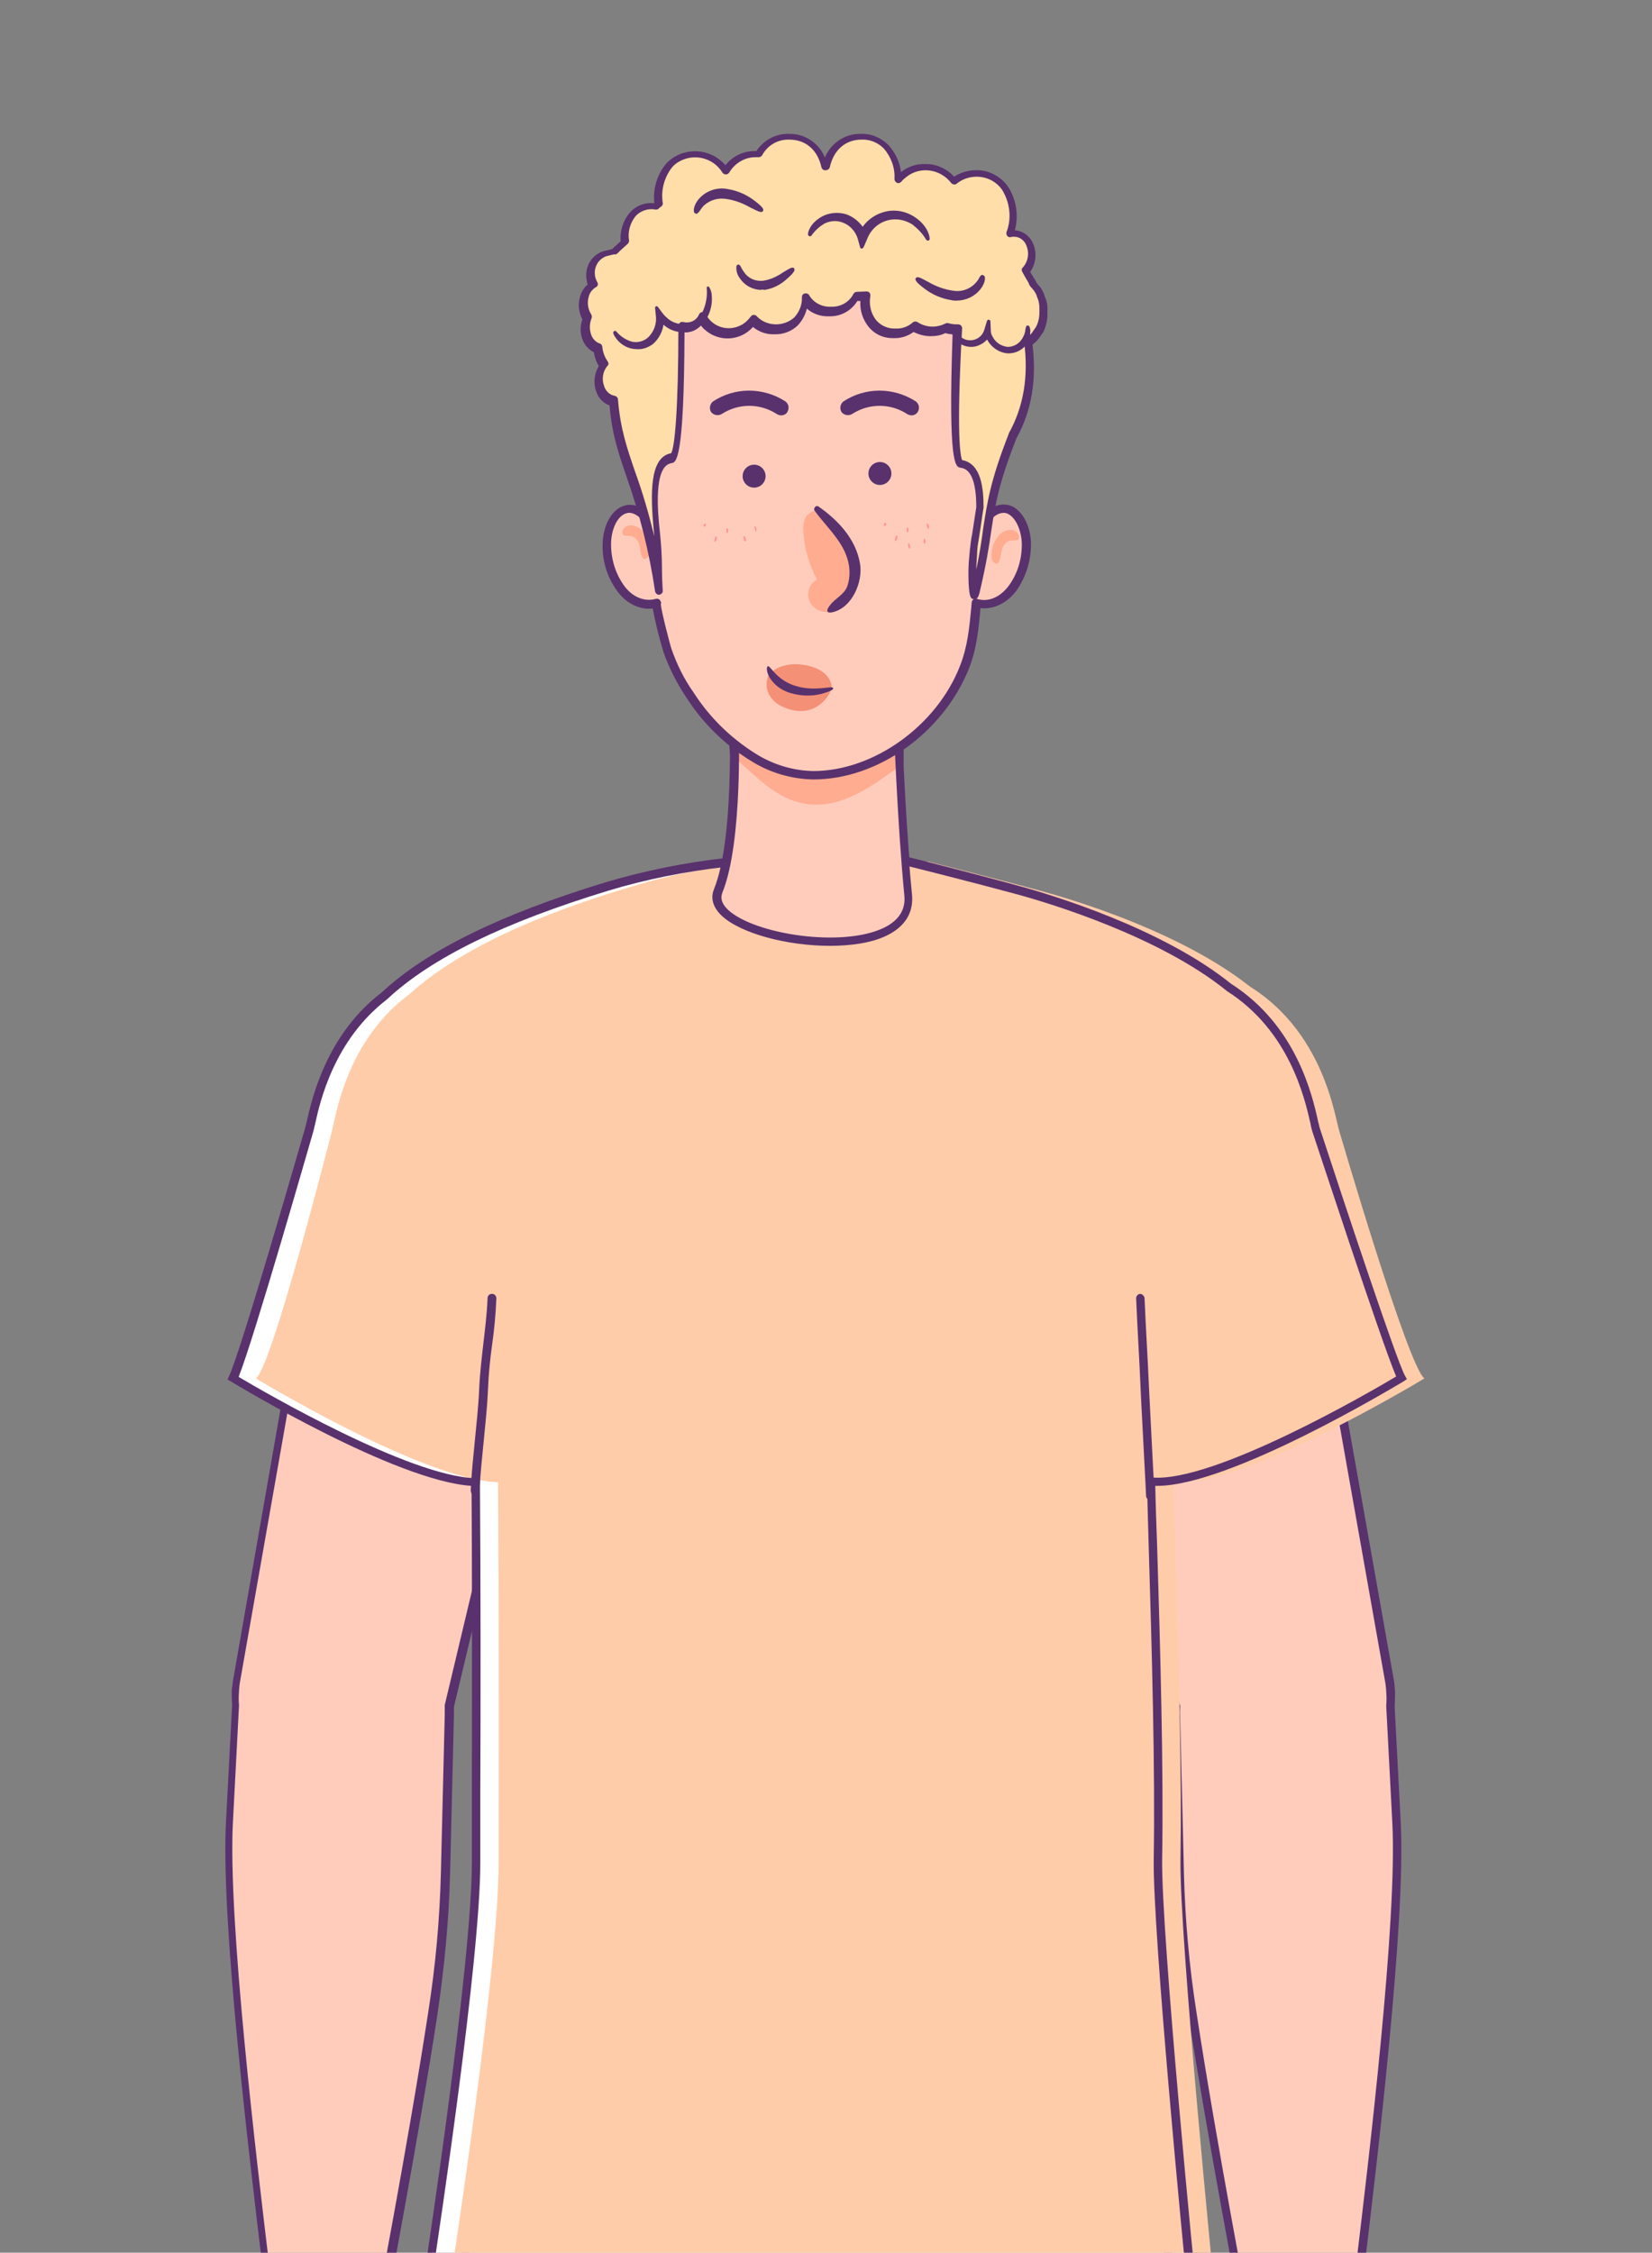 <?xml version="1.0" encoding="utf-8"?>
<!-- Generator: Adobe Illustrator 25.4.1, SVG Export Plug-In . SVG Version: 6.00 Build 0)  -->
<svg version="1.1" id="Cliente_13" xmlns="http://www.w3.org/2000/svg" xmlns:xlink="http://www.w3.org/1999/xlink" x="0px" y="0px"
	 viewBox="0 0 432 589" style="enable-background:new 0 0 432 589;" xml:space="preserve">
<rect x="0" y="0" width="432" height="589" fill="#808080" stroke="none"/>
<style type="text/css">
	.st0{fill:#FFCCBC;}
	.st1{fill:#59316D;}
	.st2{fill:#FFFFFF;}
	.st3{fill:#FFCCA9;}
	.st4{fill:#FFAC90;}
	.st5{fill:#FFDEA9;}
	.st6{fill:#F49076;}
	.st7{fill:#FF9592;}
</style>
<path class="st0" d="M149.9,299.2c1-6.7,1.2-13.5,0.7-20.2"/>
<path class="st0" d="M153.6,295.1c0.9-6.7,1-13.5,0.4-20.3c-1.8-19-22.6-21.9-40-18.9c-13.5,2.4-23.7,13.6-24.7,27.3L61.6,439.9
	c0,0.3-0.1,0.6-0.1,0.9l-0.2,1.4h0c-1.3,15.5,10.3,29,25.7,30.3s29-10.3,30.3-25.7l26-109.7C147.1,321.1,151.6,311.9,153.6,295.1z"
	/>
<path class="st0" d="M70,608.5v0.4c-4.1,14.1-5.5,28.8-4.2,43.3c2.8,31.3,18.7,44.5,28.3,42.9c7.6-1.3,4.8-17.7,4.4-34.2
	c0.2-1.8,4.8-23.6,5.1-26.2l5.8,20.7c1.3,2,4,2.6,6,1.4c1.3-0.8,2.1-2.4,2-4l-0.9-16.2c-0.3-6.3-2.2-12.5-5.5-17.9
	c-3.1-4.6-7.3-8.2-12.3-10.5c0,0,9-46.8,14.4-81.9c1.9-12.2,3-24.4,3.3-36.7l1-41.1c0.4-15.5-11.8-28.4-27.3-28.9
	c-15-0.4-27.7,11-28.8,26l-1.6,30.8c-1.5,29.5,8.6,107.4,11,128.2C70.4,605.9,70.1,607.2,70,608.5z"/>
<path class="st0" d="M271.4,295.1c-0.9-6.7-1-13.5-0.4-20.3c1.8-19,22.6-21.9,40-18.9c13.5,2.4,23.7,13.6,24.6,27.3l27.8,156.7
	c0,0.3,0.1,0.6,0.1,0.9l0.2,1.4h0c1.3,15.5-10.3,29-25.7,30.3s-29-10.3-30.3-25.7l-26-109.7C277.9,321.1,273.4,311.9,271.4,295.1z"
	/>
<path class="st0" d="M308.5,489.7c0.3,12.3,1.5,24.6,3.3,36.7c5.4,35.1,14.4,81.9,14.4,81.9c-5,2.3-9.3,5.9-12.3,10.5
	c-3.3,5.4-5.2,11.6-5.5,17.9l-0.9,16.2c-0.2,2.4,1.7,4.5,4,4.6c1.6,0.1,3.1-0.7,4-2l5.8-20.7c0.3,2.7,4.9,24.4,5.1,26.2
	c-0.3,16.5-3.1,32.9,4.5,34.2c9.6,1.6,25.5-11.6,28.3-42.9c1.3-14.6-0.2-29.3-4.3-43.3v-0.4c-0.1-1.3-0.3-2.6-0.8-3.9
	c2.4-20.8,12.5-98.7,11-128.2l-1.6-30.8c-1.2-15.5-14.7-27.1-30.1-25.9c-13,1-23.6,10.8-25.6,23.7c-0.3,1.7-0.4,3.4-0.3,5.1
	L308.5,489.7z"/>
<path class="st1" d="M302.4,731.4L302.4,731.4l-23.4-1.5c-18.3-1.2-36.6-2.4-54.9-3.7c-0.5-0.1-0.9-0.5-1-1l-9.5-71.7l-9.3,70.3
	c-0.1,0.6-0.6,1-1.2,1c-29.3-2-55.1-4-78.7-5.9c-0.6-0.1-1-0.5-1-1.1l-1-34.7c-0.1-2.5-0.2-5-0.3-7.5l-0.6-15.9l1.1-0.2h-1.1
	l-0.6-14.5c-0.9-12-1.4-22.2-1.4-31.3l-0.1-2.3c0-0.7,0-1.2,0.1-1.8l0.1-1.1c0.2-8.8,0.7-15.9,1.3-23.4c1.2-15.4,9.7-66,10.6-71.5
	c0-0.1,0-0.2,0-0.2c0-0.6-2.5-55.7-4.6-101.5l-8.2,34.4c0,0.8,0,1.5,0,2.3l-1,41.1c-0.3,12.3-1.5,24.7-3.3,36.9
	c-4.9,32.1-13,74.5-14.2,81.1c4.9,2.4,9,6,12,10.5c3.4,5.6,5.4,11.9,5.7,18.5l0.9,16.2c0.1,2.6-1.5,4.9-4,5.6
	c-2.3,0.6-4.7-0.3-6-2.3c-0.1-0.1-0.1-0.2-0.1-0.3l-4.5-16c-0.6,3.2-1.5,7.6-2.3,11.6c-0.9,4.5-1.8,8.8-1.9,9.7
	c0.1,3.3,0.2,6.7,0.4,9.9c0.7,13.5,1.2,24.2-5.8,25.3c-3.8,0.6-8.1-0.8-12.2-4c-9.4-7.3-15.8-21.8-17.4-40
	c-1.3-14.7,0.2-29.5,4.2-43.7v-0.2c0.1-1.4,0.3-2.7,0.8-4c-0.3-2.7-0.7-6.2-1.2-10.5c-3.6-29.8-11.1-91.9-9.7-117.7l1.6-30.5
	c-0.1-1.2-0.1-2.3-0.1-3.5c0-0.1,0-0.3,0-0.4l0.2-1.4c0-0.3,0.1-0.6,0.1-0.9L88.3,283c0.8-11.3,7.7-21.2,18-25.9
	c15.8-10.6,38.6-16.9,53.3-18.9c5.2-0.7,10.9-3.1,16.9-5.6c3.8-1.6,7.8-3.2,11.7-4.4c2.2-8.6,2.7-20.9,2.8-29.9c0-0.1,0-0.1,0-0.2
	c0-0.1,0-0.6-0.1-1.1c-0.1-1.2-0.2-2.2-0.2-2.6c0-0.6,0.5-1.1,1.1-1.1l0,0c0.6,0,1.1,0.5,1.1,1.1c0,0,0,0,0,0c0,0.3,0.1,1.6,0.2,2.4
	c0,0.6,0.1,1,0.1,1.2c0,0.1,0,0.2,0,0.2c-0.1,9.3-0.7,22.3-3.1,31.2c-0.1,0.4-0.4,0.7-0.8,0.8c-4.1,1.3-8.1,2.8-12.1,4.5
	c-5.9,2.4-12,5-17.5,5.8c-14.5,2.1-37,8.2-52.5,18.6c-0.1,0-0.1,0.1-0.2,0.1c-9.6,4.4-16,13.6-16.7,24.1c0,0,0,0.1,0,0.1L62.7,440.1
	c0,0.2-0.1,0.5-0.1,0.8l-0.1,1.1c0,0.1,0,0.2,0,0.3c-0.1,1.2-0.1,2.4,0,3.6c0,0,0,0.1,0,0.1l-1.6,30.6c-1.3,25.6,6.1,87.5,9.7,117.3
	c0.5,4.4,1,8,1.3,10.7c0,0.2,0,0.4-0.1,0.5c-0.4,1.1-0.7,2.3-0.7,3.6v0.4c0,0.1,0,0.2-0.1,0.3c-4,13.9-5.4,28.5-4.2,42.9
	c2.2,24.8,12.3,35.1,16.5,38.4c3.6,2.8,7.4,4,10.5,3.5c5-0.8,4.5-11.1,3.9-23c-0.2-3.3-0.3-6.7-0.4-10.1c0-0.1,0-0.1,0-0.2
	c0.1-0.8,0.8-4.3,2-10c1.3-6.6,3-14.8,3.2-16.3c0.1-0.6,0.7-1.1,1.3-1c0.4,0.1,0.8,0.4,0.9,0.8l5.8,20.5c1,1.4,3,1.8,4.5,0.7
	c0.9-0.6,1.4-1.7,1.3-2.8l-0.9-16.2c-0.3-6.1-2.1-12.1-5.3-17.4c-2.9-4.4-7-7.9-11.8-10.1c-0.5-0.2-0.8-0.7-0.7-1.2
	c0.1-0.5,9.1-47.2,14.4-81.9c1.9-12.1,3-24.3,3.3-36.6l1-41.1c0-0.7,0-1.4,0-2.2c0-0.1,0-0.2,0-0.3l10.1-42.4
	c0.1-0.5,0.6-0.9,1.2-0.9c0.6,0.1,1,0.5,1,1.1c2.1,44.9,4.7,103.1,5,109c0.1,0.2,0.2,0.5,0.1,0.7c-0.1,0.5-9.4,55.7-10.7,71.8
	c-0.6,7.5-1.2,14.5-1.3,23.3c0,0.4-0.1,0.8-0.1,1.2c0,0.5-0.1,1.1-0.1,1.6l0.1,2.3c0,9.1,0.4,19.3,1.4,31.2l0.6,14.5v0.2l0.6,15.9
	c0.1,2.5,0.2,5,0.3,7.5l1,33.7c23.1,1.9,48.2,3.8,76.6,5.8l10.3-77.5c0.1-0.6,0.5-1,1.1-1c0.6,0,1.1,0.4,1.1,1l10.5,79.1
	c18,1.2,36,2.4,53.9,3.6l22.2,1.5l0.4-15.4c0.1-2.8,0.1-5.5,0.2-8.3l0.7-22.4c0.1-2.6,0.2-5.1,0.3-7.6L304,645
	c0.9-12,1.4-22.2,1.4-31.2l0.1-2.5c0-0.5,0-1-0.1-1.5l-0.1-1.1c-0.2-8.9-0.7-15.9-1.3-23.4c-1.3-16.1-10.6-71.3-10.7-71.8
	c0-0.2,0-0.5,0.1-0.7c0.2-5.7,2.4-61.4,4.1-104.2c0-0.6,0.4-1,1-1.1c0.6-0.1,1.1,0.3,1.2,0.9l8.9,37.6c0,0.1,0,0.2,0,0.3
	c0,0.8-0.1,1.5,0,2.2l1,41.2c0.3,12.3,1.4,24.5,3.3,36.6c5.3,34.7,14.3,81.4,14.4,81.9c0.1,0.5-0.2,1-0.7,1.2
	c-4.8,2.2-8.9,5.7-11.8,10.1c-3.2,5.2-5,11.2-5.3,17.4l-0.9,16.2c-0.1,1.5,0.9,2.9,2.4,3.3c1.3,0.4,2.7-0.1,3.5-1.2l5.8-20.6
	c0.2-0.6,0.8-0.9,1.4-0.7c0.4,0.1,0.7,0.5,0.8,0.9c0.2,1.5,1.8,9.7,3.2,16.3c1.1,5.7,1.9,9.2,2,9.9c0,0.1,0,0.1,0,0.2
	c-0.1,3.4-0.2,6.8-0.4,10.1c-0.6,11.9-1.1,22.2,3.9,23c3.1,0.5,6.9-0.7,10.5-3.5c4.2-3.3,14.3-13.5,16.5-38.4
	c1.3-14.4-0.1-29-4.2-42.9c0-0.1-0.1-0.2-0.1-0.3v-0.4c-0.1-1.2-0.3-2.4-0.7-3.6c-0.1-0.2-0.1-0.3-0.1-0.5c0.3-2.7,0.8-6.3,1.3-10.7
	c3.6-29.8,11-91.7,9.7-117.3l-1.6-30.6v-0.1c0.1-1.2,0.1-2.4,0-3.6c0-0.1,0-0.2,0-0.3l-0.1-1c0-0.3-0.1-0.6-0.1-0.9l-27.8-156.7
	c0,0,0-0.1,0-0.1c-0.8-10.9-7.7-20.4-17.8-24.5c-0.1,0-0.1-0.1-0.2-0.1c-15.5-10.2-37.6-16.2-51.8-18.2c-5.6-0.8-11.2-3.4-16.7-5.9
	c-3.7-1.8-7.4-3.3-11.3-4.6c-0.4-0.1-0.8-0.5-0.8-1c-0.7-8.2-1.3-17.8-1.8-28.6c0,0,0-0.2,0-0.6c0-1.1,0-3.6,0-4.8
	c0-0.6,0.5-1.1,1.1-1.1c0.6,0,1.1,0.5,1.1,1.1c0,1.2,0,3.8,0,4.8v0.5c0.5,10.4,1.1,19.8,1.8,27.8c3.7,1.3,7.3,2.8,10.9,4.5
	c5.3,2.4,10.8,4.9,16.1,5.7c14.4,2,36.8,8.1,52.6,18.5c10.8,4.5,18.2,14.7,19.1,26.4l27.8,156.6c0,0.4,0.1,0.7,0.1,1l0.1,1.4
	c0,0.1,0,0.3,0,0.4c0,1.2,0,2.3-0.1,3.5l1.6,30.5c1.3,25.8-6.1,87.9-9.7,117.7c-0.5,4.2-0.9,7.8-1.2,10.5c0.4,1.3,0.7,2.6,0.8,4v0.2
	c4.1,14.2,5.5,29,4.2,43.7c-1.6,18.1-8,32.7-17.4,40c-4.1,3.2-8.5,4.6-12.2,4c-7-1.2-6.5-11.8-5.8-25.3c0.2-3.2,0.3-6.6,0.4-9.9
	c-0.1-0.9-1-5.2-1.9-9.7c-0.8-4-1.7-8.3-2.3-11.6l-4.5,16c0,0.1-0.1,0.2-0.1,0.3c-1.6,2.5-5,3.3-7.6,1.6c-1.6-1.1-2.6-2.9-2.5-4.9
	l0.9-16.2c0.3-6.6,2.2-13,5.7-18.5c3-4.5,7.1-8.2,12-10.5c-1.2-6.6-9.3-49-14.3-81.1c-1.9-12.2-3-24.5-3.3-36.9l-1-41.2
	c0-0.7,0-1.4,0-2.2l-7-29.5c-1.8,43.6-3.8,96-3.8,96.5c0,0.1,0,0.2,0,0.2c0.9,5.5,9.4,56.2,10.6,71.5c0.6,7.5,1.2,14.6,1.3,23.4
	c0,0.3,0.1,0.7,0.1,1c0,0.6,0.1,1.1,0.1,1.7l-0.1,2.5c0,9-0.5,19.3-1.4,31.3l-1.1,30.4c-0.1,2.5-0.2,5-0.3,7.6l-0.7,22.4
	c-0.1,2.7-0.2,5.5-0.2,8.3l-0.4,16.5c0,0.3-0.1,0.6-0.4,0.8C303,731.3,302.7,731.4,302.4,731.4z"/>
<path class="st2" d="M149.9,296.9c1-6.7,1.2-13.5,0.7-20.2c-1.5-19-19-29.1-35.8-23.7c-28.6,9.2-32.6,37.2-33.9,42.3
	c0,0-15.8,62.4-20,65.1c0,0,63.8,38.7,71.6,23.7C139.9,369.5,147.6,313.7,149.9,296.9z"/>
<path class="st2" d="M275,296.9c-1-6.7-1.2-13.5-0.7-20.2c1.5-19,19-29.1,35.8-23.7c28.5,9.2,32.6,37.2,34,42.3
	c0,0,18.2,62.4,22.4,65.1c0,0-63.8,38.7-71.6,23.7C287.4,369.5,277.3,313.7,275,296.9z"/>
<path class="st2" d="M329.4,266.3c-13.5-16.9-45.1-28.4-63-33.3c-11.7-3.2-29.6-7.7-29.6-7.7c-48.1-1.2-62.2,1.8-78.3,6.7
	c-22.2,6.7-50.1,17.4-63.5,34.4c-13.7,17.2,7.9,37.2,15.8,51.7c7.7,14.2,12,23.5,12.9,39.6c1,17.2,0.7,97.1,0.7,129.4
	c0,27.2-12.1,105.8-12.1,105.8c33,37.3,170.4,35.1,199.3,6.1c0,0-9.2-92.5-8.9-112.7c0.7-41.8-3-112.9-2.1-128.5
	c0.9-16.1,5.2-25.4,12.9-39.6C321.4,303.5,343,283.5,329.4,266.3z"/>
<path class="st3" d="M155.9,296.9c1-6.7,1.2-13.5,0.7-20.2c-1.5-19-19-29.1-35.8-23.7c-28.6,9.2-32.6,37.2-33.9,42.3
	c0,0-15.8,62.4-20,65.1c0,0,63.8,38.7,71.6,23.7C145.9,369.5,153.6,313.7,155.9,296.9z"/>
<path class="st3" d="M281,296.9c-1-6.7-1.2-13.5-0.7-20.2c1.5-19,19-29.1,35.8-23.7c28.5,9.2,32.6,37.2,34,42.3
	c0,0,18.2,62.4,22.4,65.1c0,0-63.8,38.7-71.6,23.7C293.4,369.5,283.3,313.7,281,296.9z"/>
<path class="st3" d="M335.4,266.3c-13.5-16.9-45.1-28.4-63-33.3c-11.7-3.2-29.6-7.7-29.6-7.7c-48.1-1.2-62.2,1.8-78.3,6.7
	c-22.2,6.7-50.1,17.4-63.5,34.4c-13.7,17.2,7.9,37.2,15.8,51.7c7.7,14.2,12,23.5,12.9,39.6c0.9,17.2,0.7,97.1,0.7,129.4
	c0,27.2-12.1,105.8-12.1,105.8c33,37.3,170.4,35.1,199.3,6.1c0,0-9.2-92.5-8.9-112.7c0.7-41.8-3-112.9-2.1-128.5
	c0.9-16.1,5.2-25.4,12.9-39.6C327.4,303.5,349,283.5,335.4,266.3z"/>
<path class="st1" d="M217.3,621.7c-3.2,0-6.4,0-9.7-0.2c-45.8-1.4-81.8-11.9-96.1-28.2l-0.3-0.4l0.1-0.5
	c0.1-0.8,12.1-78.8,12.1-105.6c0-5.1,0-11.4,0-18.5c0-23.5,0.1-55.6-0.1-79.8c-19.9-1.3-61.1-26.2-62.9-27.3l-0.9-0.5l0.4-0.9
	c3.3-7,19.7-64.3,19.9-64.9c0.1-0.4,0.2-0.9,0.4-1.6c1.4-6.2,5.2-22.8,19.6-33.8c11.8-11,31-20.4,58.5-28.8
	c10.1-3,20.5-5.1,30.9-6.3c2,0,46-0.4,47.6-0.4h0.3c0.2,0,18,4.5,29.6,7.7c8.4,2.3,37.2,11,55.2,25.5c17.1,10.9,21.3,29.2,22.8,36.1
	c0.2,0.7,0.3,1.2,0.4,1.6c6.8,20.8,20.2,61.1,22.3,64.8l0.5,0.9l-0.9,0.6c-1.9,1.1-45.2,27.3-64.4,27.3h-0.5
	c0.1,5,0.3,10.5,0.5,16.1c0.8,26,1.7,58.3,1.3,81.3l0,0c-0.3,19.9,8.8,111.6,8.9,112.6l0,0.5l-0.4,0.4
	C299,612.9,260.7,621.7,217.3,621.7z M113.5,592.3c14.2,15.6,49.3,25.7,94.2,27c46.4,1.4,88.4-7.2,102.8-21
	c-0.8-7.6-9.1-93.1-8.8-112.3c0.4-22.9-0.5-55.2-1.3-81.2c-0.2-6.1-0.3-11.9-0.5-17.3v-1.3l1.3,0.1c16.1,1.5,57.4-22.5,63.9-26.4
	c-3.9-9.1-21.2-62-22-64.3c-0.1-0.5-0.3-1.1-0.4-1.8c-1.5-6.6-5.5-24.3-21.9-34.7l-0.1-0.1c-17.6-14.2-46.1-22.8-54.5-25.1
	c-11-3-27.7-7.2-29.4-7.6c-3.2,0-46.9,0.4-47.4,0.4c-10.3,1.2-20.5,3.2-30.4,6.2c-27.2,8.3-46.1,17.5-57.7,28.3l-0.1,0.1
	c-13.8,10.6-17.5,26.6-18.8,32.6c-0.2,0.7-0.3,1.3-0.4,1.7c-0.7,2.3-15.5,54.2-19.6,64.4c6.2,3.7,44.7,26.1,62,26.5h1.1v1.1
	c0.2,24.3,0.2,57,0.1,80.9c0,7,0,13.4,0,18.5C125.6,512.6,114.5,585.3,113.5,592.3z"/>
<path class="st1" d="M124.2,390.9L124.2,390.9c-0.6,0-1.1-0.5-1.1-1.2c0,0,0,0,0,0c0.2-4.7,0.7-9.1,1.1-13.3s0.9-8.5,1.1-13.1
	s0.7-8.4,1.1-12s0.9-7.2,1.1-11.9c0-0.6,0.5-1.1,1.1-1.1c0,0,0,0,0.1,0c0.6,0,1.1,0.5,1.1,1.2c0,0,0,0,0,0c-0.2,4.7-0.6,8.4-1.1,12
	s-0.9,7.2-1.1,11.9s-0.7,9.1-1.1,13.3s-0.9,8.5-1.1,13.1C125.3,390.5,124.8,390.9,124.2,390.9z"/>
<path class="st1" d="M300.8,392.2c-0.6,0-1.1-0.5-1.1-1.1c-0.2-4.7-0.5-9.3-0.7-13.7s-0.5-9-0.7-13.7s-0.4-8.4-0.6-12.1
	s-0.4-7.4-0.6-12.1c0-0.6,0.4-1.1,1-1.2c0,0,0,0,0,0c0.6,0,1.1,0.5,1.2,1.1c0.2,4.6,0.4,8.4,0.6,12.1s0.4,7.5,0.6,12.1
	s0.5,9.2,0.7,13.7s0.5,9.1,0.7,13.8C302,391.7,301.5,392.2,300.8,392.2L300.8,392.2z"/>
<path class="st0" d="M237.5,234.1c2,20.2-54.9,11.6-49.7-1.1c6-14.6,4-50.6,4-50.6h42.8C234.6,182.4,235.3,211.8,237.5,234.1z"/>
<path class="st4" d="M234.8,183.5c-8.2,2.9-14,2.9-23,2.5c-8,0-12.3-1.5-19.7-3.6c0,0,0,13.9,0,15.7c6.3,5.5,12.2,12.3,21.4,12.3
	c8.3,0,15.8-5.8,21.8-10.1C235.2,200.4,234.8,185.1,234.8,183.5z"/>
<path class="st1" d="M217,247.3c-11.1,0-23.2-3.2-28.2-7.8c-2.9-2.7-2.8-5.3-2.1-7c5.8-14.2,3.9-49.8,3.9-50.1l-0.1-1.2h45v1.1
	c0,0.3,0.8,29.6,3,51.7l0,0c0.4,4.6-1.8,8.2-6.4,10.5C228.2,246.5,222.7,247.3,217,247.3z M193,183.5c0.3,6.5,1.3,36.6-4.1,49.9
	c-0.6,1.5-0.1,3,1.5,4.5c6.9,6.4,30,10,40.9,4.6c3.8-1.9,5.5-4.7,5.2-8.2l0,0c-1.9-19.7-2.8-45.2-3-50.7H193z"/>
<path class="st0" d="M263.5,133.1c-2.2-0.6-4.8,0.9-6.4,3.6c0.5-6.6,0.9-12.6,0.9-16.3c0-1.6,0-3.2-0.1-4.7c0-1,0.1-2,0.1-3.1
	c0-3.7-0.3-7.3-0.9-10.9c-0.5-24.8-21.1-44.6-45.9-44c-6.1,0.1-12,1.5-17.5,4c-7.6,2.8-14.1,8.1-18.2,15.1
	c-5.4,7.6-8.3,16.6-8.3,25.9c0,2.1,0.2,4.2,0.5,6.3c0,1.2-0.1,2.4-0.1,3.7c0,1.1,0,2.2,0.1,3.2c0,1.5-0.1,3-0.1,4.6
	c0.1,4.9,0.5,9.7,1.1,14.5c-1.5-1.6-3.4-2.3-5.1-1.8c-2.7,0.8-4.7,4.5-4.9,8.7c-0.1,4.2,1.1,8.3,3.5,11.8c2.6,3.6,6.4,4.9,9.6,4
	c-0.6,0.2,2.4,11.3,2.7,12.4c1.4,4.1,3.4,8.1,5.9,11.7c4.2,6.6,9.9,12.1,16.5,16.2c4.7,3,10.2,4.6,15.8,4.8
	c16.9,0,33.3-12.6,39.4-28.1c2.2-5.5,2.6-11.2,3.2-17c3.2,1,7-0.3,9.6-3.9c2.4-3.4,3.6-7.6,3.5-11.8
	C268.1,137.6,266.2,133.9,263.5,133.1z"/>
<path class="st4" d="M167.6,138.4c-1.3-1.1-3.6-1.7-4.7,0.1c-0.3,0.5-0.2,1.4,0.3,1.5c0.8,0.2,1.6,0,2.3,0.3
	c0.8,0.4,1.3,1.1,1.6,1.9c0.4,1.2,0.4,4.7,1.9,3.8c0.5-0.3,0.9-1,0.8-1.6C170.1,142.2,169.3,140,167.6,138.4z"/>
<path class="st4" d="M261.6,139.6c1.3-1.1,3.6-1.7,4.7,0.1c0.3,0.5,0.2,1.4-0.3,1.5c-0.8,0.2-1.5,0-2.3,0.3
	c-0.8,0.4-1.3,1.1-1.6,1.9c-0.5,1.2-0.4,4.7-2,3.8c-0.5-0.3-0.9-1-0.8-1.6C259.2,143.3,260,141.1,261.6,139.6z"/>
<path class="st1" d="M212.7,203.8c-5.8-0.1-11.5-1.8-16.4-4.9c-6.8-4.2-12.5-9.8-16.8-16.5c-2.5-3.7-4.5-7.7-6-11.9
	c-1.1-3.7-2.1-7.5-2.8-11.4c-3.4,0.4-7-1.3-9.4-4.7c-2.6-3.6-3.9-8-3.7-12.5c0.2-4.8,2.5-8.8,5.7-9.7c1.3-0.4,2.8-0.2,4,0.4
	c-0.5-4-0.8-8.1-0.9-12.1c0-1.4,0-3,0.1-4.6c-0.1-1.1-0.1-2.2-0.1-3.2c0-1.2,0-2.4,0.1-3.6c-0.3-2.1-0.4-4.3-0.4-6.4
	c0-9.5,2.9-18.8,8.4-26.6c4.3-7.2,10.9-12.6,18.7-15.5c5.9-2.7,12.4-4.1,18.9-4.1c25,0.1,45.4,20.1,46.1,45.1
	c0.6,3.6,0.9,7.3,0.9,11c0,1,0,2-0.1,3.1c0,1.6,0.1,3.2,0.1,4.7c0,2.8-0.2,7.2-0.6,13c1.5-1.3,3.5-1.8,5.4-1.3l0,0
	c3.1,0.9,5.5,4.9,5.7,9.7c0.1,4.5-1.2,8.8-3.7,12.5c-2.5,3.4-6.1,5.1-9.5,4.7c-0.5,5.5-1,10.8-3.1,16
	C246.5,191.7,229.5,203.8,212.7,203.8z M172.8,158c0.1,1.6,2.3,10.2,2.8,11.7c1.4,4,3.3,7.9,5.8,11.4c4.1,6.4,9.6,11.8,16.1,15.9
	c4.6,2.9,9.8,4.5,15.2,4.6c15.7,0,32.2-11.8,38.3-27.4c2-5,2.5-10.1,3-15.5l0.1-1.2c0-0.3,0.2-0.6,0.5-0.8c0.3-0.2,0.6-0.2,0.9-0.1
	c2.9,0.9,6.1-0.4,8.4-3.6c2.3-3.2,3.4-7.1,3.3-11.1c-0.2-3.8-1.9-7-4-7.7l0,0c-1.7-0.5-3.8,0.8-5.1,3.1c-0.3,0.5-1,0.7-1.5,0.4
	c-0.4-0.2-0.6-0.6-0.6-1.1c0.6-7.5,0.9-13,0.9-16.3c0-1.5,0-3-0.1-4.7c0.1-1.2,0.1-2.2,0.1-3.1c0-3.6-0.3-7.2-0.9-10.8
	c0,0,0-0.1,0-0.2c-0.6-23.9-20.1-42.9-43.9-43c-6.2,0-12.3,1.3-18,3.9c-7.4,2.7-13.7,7.8-17.7,14.6c-5.3,7.4-8.1,16.3-8.1,25.4
	c0,2.1,0.2,4.1,0.4,6.2c0,0.1,0,0.1,0,0.2c0,1.2-0.1,2.4-0.1,3.6c0,1,0,2,0.1,3.2c-0.1,1.7-0.1,3.2-0.1,4.7
	c0.1,4.8,0.5,9.6,1.1,14.4c0.1,0.6-0.4,1.2-1,1.3c-0.4,0-0.7-0.1-1-0.3c-1.3-1.3-2.8-1.9-3.9-1.5c-2.2,0.6-3.9,3.9-4,7.7
	c-0.1,3.9,1,7.8,3.3,11.1c2.2,3.1,5.4,4.4,8.3,3.6l0,0c0.6-0.2,1.2,0.1,1.4,0.7c0,0,0,0,0,0C172.9,157.5,172.9,157.8,172.8,158z
	 M172.1,158.6L172.1,158.6L172.1,158.6L172.1,158.6z"/>
<path class="st4" d="M214.6,133.9c2.8,3.1,5.6,6.3,7.3,10.1s2.1,8.6,0.1,12.2c-1,2-2.8,3.3-5,3.8c-2.2,0.3-4.4-0.8-5.3-2.8
	c-0.9-2.1,0-4.9,2-5.6c-2.1-3.8-3.3-8-3.6-12.3c-0.2-1.5,0-3,0.7-4.3C211.7,133.9,213.7,132.9,214.6,133.9z"/>
<path class="st1" d="M224.9,147.4c-1.1-6.6-5.9-11.5-10.9-15c-0.6-0.4-1.4,0.5-1,1.1c2.8,3.9,7,7.6,8.5,12.3c0.8,2.4,0.9,5,0.1,7.4
	c-0.8,2.3-3.2,3.2-4.6,5.1c-1,1.3-0.9,2.1,0.6,1.8C222.8,159,225.7,152.2,224.9,147.4z"/>
<path class="st5" d="M272.2,77.7c-0.3-1-0.8-2-1.6-2.7c-0.2-0.2-0.4-0.4-0.6-0.6c-0.1-0.2-0.1-0.4-0.2-0.5l-1-1.7
	c-0.2-0.4-0.5-0.8-0.8-1.1c2.9-2.9,1.9-9.8-3.2-9.8c-0.3,0-0.6,0-0.9,0.1c2.5-6.5-0.5-15.8-8.8-15.8c-2.1,0-4.2,0.7-5.9,2
	c-3.1-4.1-8.9-4.9-13-1.8c-0.6,0.4-1.1,1-1.6,1.5c0.1-5.6-3.1-11.3-9.6-11.3c-5.2,0-8.3,3.6-9.3,8h-0.3c-1-4.3-4.1-8-9.3-8
	c-3.3-0.1-6.4,1.7-8,4.6c-0.2,0-0.5,0-0.7,0c-3.3-0.1-6.3,1.6-7.9,4.5c-1.6-2.8-4.7-4.5-7.9-4.5c-7.2,0-10.4,6.9-9.5,13
	c-0.3,0.2-0.5,0.4-0.8,0.6c-0.3,0-0.6-0.1-0.9-0.1c-5.3,0-7.7,5-7.2,9.5l-2.2,2c-0.2,0.2-0.3,0.4-0.5,0.6c-0.2,0-0.4,0-0.6,0.1
	l-2.1,0.6c-1.3,0.4-2.4,1.3-3,2.5c-0.7,1.3-0.8,2.8-0.5,4.3c0.1,0.5,0.3,0.9,0.6,1.4c-2.9,1.5-3.4,6-1.6,8.6
	c-1.2,2.8-0.3,6.9,2.8,7.9c0.2,1.5,0.7,3,1.6,4.3c-2.5,2.8-1.6,8.7,2.5,9.5c1.2,16.2,7.8,21.4,12,49.2c-0.1-2-0.2-4-0.2-5.9
	c0-3-0.1-5.9-0.5-8.9c-0.9-8.6-1.4-18.7,3.9-19.5c2.3-0.3,2.6-22.9,2.6-34.3c0.3,0.1,0.7,0.1,1,0.1c1.9,0.1,3.6-1,4.4-2.7
	c2,3.8,6.7,5.3,10.5,3.3c1.2-0.6,2.2-1.5,2.9-2.6c1.5,1.6,3.6,2.5,5.8,2.5c5.2,0,7.8-4.1,7.7-8.1h0.1c2.4,3.6,7.2,4.6,10.8,2.2
	c1-0.7,1.9-1.6,2.5-2.7l2.5-0.1c-0.8,4.5,1.7,9.7,7.6,9.7c1.9,0.1,3.7-0.6,5.2-1.9c1.3,0.9,2.9,1.4,4.5,1.4c1.3,0,2.6-0.3,3.7-0.9
	c0.8,0.2,1.6,0.4,2.4,0.4h0.6c-0.5,13-1,34.7,1.1,35c4,0.5,5,5.6,5,11.4c-0.4,2.4-0.7,4.9-1.1,7.3c-0.2,1.1-0.3,2.2-0.5,3.4
	c0,0.4-0.1,1-0.2,2c-0.6,6.7,0.2,12.7,0.5,9.6c4.6-19.5,2.2-21.6,9.8-40.9c4.6-8.3,5.1-16.7,4.1-24.6c0.7-0.4,1.3-0.9,1.8-1.4
	l1.2-1.7c0.7-1.3,1-2.7,1-4.2v-1.2C272.8,79.8,272.6,78.7,272.2,77.7z"/>
<path class="st1" d="M254.8,156.7h-0.1c-0.9-0.1-1.2-0.7-1.4-4.1c-0.1-2.5-0.1-4.9,0.2-7.4c0.1-0.9,0.1-1.6,0.2-2l0.1-0.9
	c0.1-0.8,0.2-1.7,0.4-2.5c0.4-2.4,0.7-4.8,1.1-7.2c0-6.6-1.4-10-4.1-10.3c-1.3-0.2-3.3-0.4-2.1-34.9c-0.6,0-1.2-0.1-1.9-0.3
	c-1.2,0.6-2.5,0.8-3.8,0.8c-1.6,0-3.1-0.4-4.5-1.1c-1.5,1.1-3.4,1.7-5.2,1.6c-2.6,0.1-5-1-6.6-3c-1.5-1.9-2.3-4.3-2.1-6.7h-0.8
	c-1.6,2.6-4.4,4.1-7.4,4c-2.1,0.1-4.2-0.6-5.8-2c-0.4,1.6-1.2,3.1-2.3,4.3c-1.6,1.6-3.9,2.5-6.2,2.4c-2,0.1-4-0.6-5.6-1.9
	c-3.3,3.7-8.9,4-12.6,0.7c-0.4-0.3-0.7-0.7-1-1.1c-1.1,1.2-2.7,1.9-4.3,1.8c-0.1,33.7-2.2,34-3.4,34.2c-4.8,0.7-3.6,13.1-3,18.4
	c0.3,3,0.5,6,0.5,9c0,2.1,0.1,4,0.2,5.9c0.1,0.6-0.4,1-0.9,1.1s-1-0.4-1.1-0.9l0,0c-1.5-10.2-4-20.1-7.4-29.8
	c-2.1-6.1-3.9-11.3-4.5-18.8c-1.7-0.6-3-2-3.5-3.7c-0.8-2.2-0.5-4.6,0.7-6.6c-0.7-1.1-1.1-2.3-1.3-3.6c-1.2-0.6-2.2-1.6-2.8-2.9
	c-0.8-1.8-0.9-3.8-0.2-5.7c-0.9-1.7-1.2-3.7-0.7-5.6c0.3-1.4,1-2.6,2.1-3.5c-0.1-0.2-0.2-0.5-0.2-0.7c-0.4-1.7-0.2-3.5,0.6-5
	c0.8-1.4,2.1-2.5,3.6-3l2.1-0.5l0.3-0.1c0.1-0.1,0.2-0.2,0.3-0.3l1.9-1.7c-0.2-2.7,0.6-5.4,2.4-7.5c1.5-1.7,3.6-2.6,5.8-2.5h0.6l0,0
	c-0.4-3.7,0.7-7.3,3-10.2c3.8-4.2,10.4-4.5,14.6-0.7c0.4,0.3,0.7,0.7,1,1c1.9-2.4,4.8-3.8,7.9-3.7h0.2c1.9-2.9,5.1-4.6,8.5-4.5
	c4.1-0.1,7.9,2.4,9.4,6.2c1.6-3.8,5.3-6.3,9.4-6.2c2.7-0.1,5.3,1,7.2,2.9c1.8,2,3,4.4,3.3,7.1c1.8-1.4,4-2.2,6.3-2.1
	c2.9-0.1,5.7,1.2,7.6,3.3c1.7-1.1,3.7-1.7,5.7-1.7c3.3-0.1,6.5,1.6,8.4,4.3c2.2,3.4,2.8,7.5,1.8,11.4c2.2,0.2,4,1.6,4.8,3.6
	c1,2.4,0.7,5.1-0.8,7.3c0.1,0.2,0.2,0.4,0.4,0.7l1,1.6c0.1,0.2,0.2,0.3,0.2,0.5c0.2,0.2,0.4,0.4,0.5,0.6c0.8,0.8,1.4,1.9,1.7,3
	c0.5,1.1,0.8,2.4,0.7,3.6v1.1c0,1.6-0.4,3.2-1.1,4.7c0,0,0,0.1-0.1,0.1l-1.2,1.7l-0.1,0.1c-0.4,0.5-0.9,0.9-1.4,1.3
	c1.1,9.2-0.2,17.3-4.2,24.5c-4.7,12-5.5,17.1-6.6,24.3c-0.6,4.3-1.4,9.1-3.1,16.3C255.9,155.6,255.8,156.7,254.8,156.7z
	 M251.6,120.3c5,0.9,5.6,7.4,5.6,12.3c0,0.1,0,0.1,0,0.1c-0.4,2.4-0.7,4.9-1.1,7.3c-0.1,0.8-0.3,1.7-0.4,2.5l-0.1,0.8
	c0,0.3-0.1,1-0.1,1.9c-0.1,1.3-0.2,2.6-0.2,3.7c0.9-4.3,1.4-7.6,1.8-10.7c1.1-7,1.9-12.6,6.7-24.8c0,0,0-0.1,0-0.1
	c3.9-7,5.2-14.9,4-24c-0.1-0.4,0.1-0.8,0.5-1c0.6-0.3,1.1-0.7,1.5-1.2l1.1-1.6c0.6-1.1,0.9-2.4,0.9-3.7v-1.1c0-1-0.1-1.9-0.5-2.8
	c0,0,0-0.1-0.1-0.2c-0.2-0.9-0.7-1.6-1.3-2.3c-0.2-0.2-0.4-0.4-0.5-0.6c-0.1-0.1-0.2-0.2-0.2-0.3l-0.1-0.2c0-0.1-0.1-0.2-0.1-0.3
	l-1-1.7c-0.2-0.4-0.4-0.7-0.6-1.1c-0.3-0.4-0.3-1,0.1-1.3c1.4-1.6,1.7-3.8,0.9-5.7c-0.5-1.4-1.9-2.4-3.4-2.3c-0.2,0-0.5,0-0.7,0.1
	c-0.4,0.1-0.7-0.1-0.9-0.3c-0.2-0.3-0.3-0.7-0.2-1c1.4-3.6,0.9-7.7-1.1-11c-1.5-2.2-4-3.5-6.7-3.5c-1.9,0-3.7,0.6-5.2,1.8
	c-0.2,0.2-0.5,0.3-0.8,0.2c-0.3,0-0.5-0.2-0.7-0.4c-2.8-3.6-8-4.4-11.6-1.6c-0.5,0.4-1,0.8-1.4,1.3c-0.3,0.3-0.7,0.5-1.1,0.3
	c-0.4-0.1-0.7-0.6-0.7-1c0.2-2.9-0.9-5.8-2.8-8c-1.5-1.5-3.6-2.4-5.8-2.3c-4.2,0-7.3,2.7-8.3,7.2c-0.1,0.4-0.4,0.7-0.9,0.8h-0.2
	c-0.5,0.1-1-0.3-1.1-0.8c-1-4.5-4.1-7.2-8.4-7.2c-3-0.1-5.7,1.5-7.1,4.1c-0.2,0.3-0.6,0.5-0.9,0.5h-0.2c-0.1,0-0.3,0-0.4,0
	c-2.9-0.1-5.6,1.5-7.1,4c-0.2,0.3-0.5,0.5-0.9,0.5l0,0c-0.4,0-0.7-0.2-0.9-0.5c-2.4-3.9-7.5-5.1-11.4-2.8c-0.7,0.4-1.3,0.9-1.8,1.5
	c-2,2.6-2.9,5.9-2.4,9.2c0.1,0.4-0.1,0.8-0.4,1c-0.2,0.1-0.4,0.3-0.6,0.5c-0.2,0.2-0.5,0.3-0.8,0.3c-0.3,0-0.5-0.1-0.8-0.1
	c-1.6-0.1-3.2,0.5-4.4,1.7c-1.5,1.8-2.2,4.2-1.8,6.5c0,0.3-0.1,0.6-0.3,0.8l-2.2,2c-0.1,0.1-0.2,0.3-0.4,0.4
	c-0.2,0.2-0.4,0.4-0.6,0.4h-0.2c-0.1,0-0.2,0-0.3,0l-2,0.5c-1,0.4-1.9,1.1-2.4,2.1c-0.6,1.1-0.7,2.3-0.4,3.5
	c0.1,0.4,0.3,0.8,0.5,1.2c0.3,0.5,0.1,1.1-0.4,1.3c-1,0.6-1.7,1.6-1.9,2.7c-0.4,1.5-0.1,3.1,0.7,4.4c0.2,0.3,0.2,0.7,0.1,1
	c-0.6,1.5-0.6,3.1,0,4.6c0.4,0.9,1.2,1.7,2.1,2c0.4,0.1,0.6,0.4,0.7,0.8c0.1,1.4,0.6,2.7,1.4,3.9c0.3,0.4,0.3,0.9-0.1,1.2
	c-1.2,1.5-1.5,3.5-0.8,5.3c0.4,1.3,1.5,2.3,2.8,2.5c0.4,0.1,0.8,0.5,0.8,0.9c0.6,7.6,2.3,12.6,4.5,19c2,5.5,3.6,11.1,5,16.8
	c0-0.4-0.1-0.8-0.1-1.2c-1-10.1-1.1-19.5,4.5-20.5c0.9-1.4,1.9-10.9,1.9-33.3c0-0.3,0.1-0.6,0.4-0.8c0.2-0.2,0.5-0.3,0.8-0.2
	c0.3,0,0.5,0.1,0.8,0.1c1.5,0.1,2.9-0.8,3.4-2.1c0.2-0.4,0.5-0.6,0.9-0.6l0,0c0.4,0,0.7,0.2,0.9,0.6c1.7,3.3,5.8,4.6,9.2,2.8
	c1-0.5,1.8-1.3,2.5-2.2c0.3-0.5,0.9-0.6,1.4-0.3c0.1,0.1,0.2,0.1,0.2,0.2c2.6,2.7,7,2.8,9.8,0.3c1.3-1.4,2.1-3.3,2-5.3
	c0-0.6,0.4-1,1-1c0.4,0,0.8,0.2,0.9,0.5c1.2,2,3.4,3.1,5.7,3c2.5,0.1,4.8-1.2,5.9-3.4c0.2-0.3,0.5-0.5,0.9-0.5l2.5-0.1
	c0.6,0,1,0.4,1,1c0,0.1,0,0.1,0,0.2c-0.4,2.2,0.1,4.5,1.5,6.3c1.3,1.5,3.2,2.3,5.1,2.2c1.6,0.1,3.3-0.5,4.5-1.6
	c0.3-0.3,0.9-0.3,1.2-0.1c1.2,0.8,2.6,1.2,4,1.2c1.1,0,2.3-0.3,3.3-0.8c0.2-0.1,0.5-0.2,0.8-0.1c0.7,0.2,1.4,0.3,2.1,0.3h0.4
	c0.3,0,0.6,0.1,0.8,0.3c0.2,0.2,0.3,0.5,0.3,0.7C250,114.5,251.2,119.4,251.6,120.3L251.6,120.3z M271.8,86.3L271.8,86.3z"/>
<path class="st1" d="M184.2,81c-0.7,1.8-2.2,3.3-4,3.9c-2.3,0.6-4.7-0.1-6.4-1.7c-0.4-0.3-0.7-0.7-1-1.1l-1.2-1.6l0.2,2
	c0.3,2.3-0.6,4.6-2.2,6.2c-1.3,1.2-3.1,1.6-4.7,1.1c-1.6-0.5-3.1-1.5-4.2-2.8c0.1,0.5,0.4,1,0.8,1.4c2.4,2.9,6.1,3.4,8.8,1.2
	c2-1.8,3-4.5,2.7-7.2l-1,0.4c0.3,0.5,0.7,0.9,1.2,1.4c1.9,1.9,4.7,2.6,7.4,1.9c3.4-1.2,5.5-5.1,5-9.2c0-0.6-0.2-1.2-0.5-1.7
	C185.2,77.2,184.9,79.2,184.2,81z"/>
<path class="st1" d="M166.6,91.3c-2.1,0-4.1-1-5.4-2.7c-0.2-0.3-1-1.3-0.8-1.8c0.1-0.2,0.3-0.3,0.5-0.3c0.1,0,0.1,0.1,0.2,0.1
	c1.1,1.3,2.4,2.2,4,2.7c1.5,0.4,3.1,0,4.3-1c1.6-1.5,2.4-3.7,2.1-5.8l-0.2-2c0-0.2,0.1-0.3,0.2-0.4c0.2-0.1,0.4,0,0.5,0.1l1.2,1.6
	c0.3,0.4,0.6,0.8,1,1.1c1.6,1.6,3.8,2.2,6,1.7c1.7-0.6,3.1-1.9,3.8-3.7l0,0c0.7-1.8,1-3.7,0.8-5.6c0-0.2,0.1-0.4,0.3-0.4
	c0.1,0,0.2,0,0.3,0.1c0.4,0.6,0.6,1.2,0.7,1.9c0.5,4.3-1.7,8.4-5.2,9.7c-2.6,0.7-5.4,0.1-7.4-1.7c-0.3,2-1.3,3.8-2.8,5.1
	C169.4,90.9,168,91.4,166.6,91.3z M163.3,89.5c2,1.4,4.8,1.4,6.7-0.2c1.5-1.3,2.4-3.2,2.6-5.2c-0.1-0.1-0.2-0.2-0.4-0.4
	c-0.1,2-0.9,3.8-2.4,5.1c-1.4,1.2-3.3,1.7-5.1,1.2C164.3,89.9,163.8,89.7,163.3,89.5z M173.4,83.9L173.4,83.9
	c1.9,1.9,4.6,2.6,7.1,1.9c2.6-1.1,4.4-3.5,4.7-6.3c-0.1,0.6-0.3,1.2-0.6,1.7c-0.7,1.9-2.3,3.5-4.3,4.1c-2.4,0.6-5-0.1-6.8-1.8
	l-0.1-0.1C173.4,83.5,173.4,83.7,173.4,83.9z M172.2,81.9l0.1,0.5l0.2-0.1L172.2,81.9z"/>
<path class="st1" d="M268.9,86.6c-0.2,1-0.6,2-1.3,2.7c-1,1.1-2.4,1.8-3.9,1.8c-1.8-0.2-3.4-1.2-4.3-2.8c-0.3-0.6-0.5-1.2-0.5-1.8
	l-0.1-2.4l-0.7,2.3c-0.5,1.5-1.7,2.6-3.3,3c-1.2,0.3-2.6,0-3.6-0.8c-0.9-0.7-1.6-1.8-2-2.9c0,0-0.1,0.4,0.1,1
	c0.7,2.4,3.2,3.9,5.6,3.4c1.8-0.4,3.3-1.7,3.9-3.5l-0.8-0.1c0,0.8,0.3,1.5,0.6,2.2c1,1.9,2.9,3.1,5,3.2c2.9,0,5.3-2.3,5.5-5.2
	c0.1-0.4,0-0.8-0.2-1.2C269,85.8,268.9,86.2,268.9,86.6z"/>
<path class="st1" d="M263.7,92.4c-2.3-0.1-4.4-1.5-5.5-3.5c0,0,0-0.1-0.1-0.1c-0.8,0.9-1.9,1.5-3.1,1.8c-1.6,0.3-3.3-0.1-4.5-1.2
	c-0.8-0.7-1.4-1.6-1.7-2.6c-0.1-0.3-0.3-1.1,0-1.5c0.1-0.1,0.3-0.2,0.4-0.2c0.2,0,0.4,0.2,0.4,0.4c0.3,1,0.9,2,1.8,2.7
	c0.9,0.7,2,0.9,3.1,0.7c1.4-0.3,2.5-1.3,2.9-2.7l0.7-2.3c0.1-0.2,0.3-0.4,0.5-0.3c0.2,0,0.4,0.2,0.4,0.5l0.1,2.4
	c0,0.6,0.2,1.1,0.5,1.6c0.8,1.5,2.2,2.4,3.9,2.6c1.3,0,2.6-0.6,3.4-1.6c0.6-0.7,1-1.6,1.2-2.5c0-0.4,0.1-0.8,0.2-1.1
	c0-0.2,0.2-0.4,0.4-0.4c0.2,0,0.4,0.1,0.5,0.3c0.2,0.5,0.3,1,0.2,1.5C269.5,89.9,266.9,92.4,263.7,92.4z"/>
<path class="st1" d="M239.2,57.6c-1.8-1.4-4.1-2.1-6.4-1.9c-3.6,0.4-6.8,2.7-8.1,6.1l1.4,0.1c-0.7-2.5-2.6-4.5-5.1-5.4
	c-2-0.7-4.2-0.4-6,0.6c-3,1.8-3.4,4.2-3.2,4.2c0.9-1.4,2.2-2.6,3.7-3.4c1.6-0.8,3.4-0.9,5.1-0.2c2,0.7,3.6,2.4,4.2,4.5l0.6,2.2
	l0.9-2.1c0.2-0.6,0.5-1.2,0.9-1.8c1.4-2,3.6-3.3,6-3.6c2-0.2,4,0.2,5.6,1.3c1.5,1.1,2.8,2.6,3.8,4.2
	C242.5,62.6,242.3,59.9,239.2,57.6z"/>
<path class="st1" d="M225.3,65L225.3,65c-0.2,0-0.4-0.2-0.4-0.4l-0.6-2.2c-0.6-1.9-2-3.5-3.9-4.2c-1.5-0.6-3.2-0.5-4.7,0.2
	c-1.4,0.8-2.6,1.9-3.5,3.2c-0.1,0.1-0.3,0.2-0.4,0.2c-0.2,0-0.4-0.2-0.5-0.4c-0.1-0.5,0.4-2.9,3.5-4.7c1.9-1.1,4.3-1.3,6.4-0.7
	c1.8,0.6,3.3,1.8,4.4,3.3c1.7-2.4,4.4-3.9,7.3-4.2c2.4-0.2,4.8,0.5,6.8,2c3.1,2.3,3.5,5,3.4,5.5c-0.1,0.2-0.3,0.4-0.5,0.3
	c-0.2,0-0.3-0.1-0.4-0.2c-0.9-1.6-2.2-2.9-3.6-4c-1.6-1-3.4-1.5-5.3-1.3c-2.9,0.3-5.4,2.2-6.5,5l-0.9,2.1
	C225.7,64.9,225.5,65,225.3,65z M225.3,62.5l0.1,0.5l0.2-0.5L225.3,62.5z M226.1,60.5c0.1,0.2,0.2,0.3,0.2,0.5
	c0.1-0.2,0.2-0.3,0.3-0.5c1.5-2.1,3.8-3.5,6.3-3.8c1.9-0.2,3.8,0.2,5.5,1.1c-1.6-1.1-3.6-1.6-5.5-1.4
	C230.1,56.6,227.6,58,226.1,60.5L226.1,60.5z M218.3,57c0.8,0,1.7,0.2,2.4,0.4c1.7,0.6,3.1,1.9,3.9,3.5l0.2-0.5
	c-0.9-1.5-2.4-2.7-4.1-3.3c-1.6-0.5-3.4-0.5-5,0.3C216.6,57.1,217.4,56.9,218.3,57L218.3,57z"/>
<path class="st1" d="M196.9,52.7c-2-1.5-4.4-2.5-6.9-2.9c-2.6-0.4-5.3,0.6-7,2.7c-1.2,1.6-1.2,2.9-0.9,3s0.5-1.1,1.7-2.3
	c1.6-1.5,3.9-2.2,6.1-1.9c2.3,0.4,4.5,1.1,6.4,2.3c1.6,0.8,2.6,1.4,2.8,1.2S198.4,53.8,196.9,52.7z"/>
<path class="st1" d="M182.1,55.9c0,0-0.1,0-0.1,0c-0.2-0.1-0.4-0.2-0.5-0.4c-0.2-0.6,0-1.9,1.1-3.3c1.8-2.2,4.7-3.3,7.5-2.8
	c2.6,0.4,5,1.4,7.1,3c1.5,1.1,2.3,1.9,2.4,2.4c0,0.2,0,0.3-0.1,0.4c-0.4,0.5-1,0.2-3.4-1c-1.9-1.1-4.1-1.9-6.3-2.2
	c-2.1-0.3-4.1,0.3-5.7,1.7c-0.5,0.5-0.9,1.1-1.3,1.7C182.6,55.5,182.4,55.9,182.1,55.9z M198.6,54.8L198.6,54.8z M188.8,50.7
	c0.4,0,0.8,0,1.2,0.1c2.3,0.4,4.6,1.2,6.6,2.4l0.3,0.2l-0.3-0.2l0,0c-1.9-1.5-4.2-2.5-6.6-2.8c-2.5-0.4-5,0.6-6.6,2.5
	c-0.1,0.1-0.2,0.2-0.3,0.4l0.3-0.3C184.9,51.4,186.8,50.7,188.8,50.7z"/>
<path class="st1" d="M242.1,75.1c2,1.5,4.4,2.5,6.9,2.9c2.6,0.4,5.3-0.6,7-2.6c1.2-1.6,1.2-2.9,0.9-3s-0.5,1.1-1.7,2.3
	c-1.6,1.5-3.9,2.2-6.1,1.9c-2.3-0.4-4.5-1.1-6.4-2.3c-1.6-0.8-2.6-1.4-2.8-1.2S240.6,74,242.1,75.1z"/>
<path class="st1" d="M250.1,78.6c-0.4,0-0.8,0-1.2-0.1c-2.6-0.4-5-1.4-7.1-3c-1.5-1.1-2.3-1.9-2.4-2.4c0-0.2,0-0.3,0.1-0.4
	c0.4-0.5,1-0.2,3.4,1.1c1.9,1.1,4.1,1.9,6.3,2.2c2.8,0.5,5.6-0.9,6.9-3.4c0.2-0.4,0.5-0.8,0.9-0.7c0.2,0.1,0.4,0.2,0.5,0.4
	c0.2,0.6,0,1.9-1.1,3.3C254.9,77.5,252.6,78.6,250.1,78.6z M242.1,74.5l0.3,0.2l0,0c1.9,1.5,4.2,2.4,6.6,2.8c2.5,0.4,5-0.6,6.6-2.5
	c0.1-0.1,0.2-0.2,0.3-0.4l-0.3,0.3c-1.8,1.6-4.1,2.4-6.5,2c-2.3-0.4-4.6-1.2-6.6-2.3L242.1,74.5z"/>
<path class="st1" d="M205.4,72.4c-1.6,1.5-3.6,2.4-5.7,2.8c-2.3,0.3-4.6-0.8-5.9-2.7c-1.1-1.6-1-2.9-0.8-3s0.4,1.1,1.5,2.3
	c1.3,1.5,3.2,2.2,5.1,1.9c1.9-0.3,3.8-1.1,5.4-2.2c1.3-0.8,2.2-1.3,2.3-1.2S206.7,71.3,205.4,72.4z"/>
<path class="st1" d="M198.9,75.8c-2.2-0.1-4.2-1.2-5.4-3c-0.7-0.9-1.1-2.1-0.9-3.3c0.1-0.2,0.2-0.3,0.4-0.3c0.4-0.1,0.6,0.3,0.8,0.7
	c0.3,0.6,0.7,1.2,1.1,1.7c1.2,1.4,2.9,2,4.7,1.8c1.9-0.3,3.6-1.1,5.2-2.2c1.8-1.1,2.2-1.3,2.6-1.2c0.1,0,0.3,0.1,0.3,0.3
	c0.1,0.2,0.4,0.6-1.9,2.6c-1.6,1.5-3.7,2.6-5.9,2.9C199.5,75.7,199.2,75.7,198.9,75.8z M194,72c0,0.1,0.1,0.2,0.2,0.3
	c1.2,1.8,3.3,2.8,5.5,2.5c2.1-0.3,4-1.3,5.5-2.7l0,0l0.5-0.4l-0.4,0.3c-1.7,1.2-3.5,1.9-5.5,2.3c-2.1,0.3-4.2-0.5-5.5-2.1L194,72z"
	/>
<path class="st6" d="M217.3,180.4c-0.6,1.8-3.7,6.3-9.3,5.4s-8.4-4.6-7.3-8.5c0.5-1.9,4.2-4.4,9.9-3.4S218,178.6,217.3,180.4z"/>
<g id="Caminho_6549">
	<path class="st1" d="M200.8,174.2c0.7-0.2,2.1,3.5,7.1,5.1s9.5,0,9.9,0.5s-0.8,1-2.9,1.6c-2.7,0.7-5.5,0.6-8.2-0.2
		c-2.4-0.7-4.4-2.2-5.6-4.3C200.3,175.3,200.5,174.2,200.8,174.2z"/>
</g>
<path class="st7" d="M190.2,139.4c0.1,0,0.2-0.3,0.2-0.7s-0.2-0.7-0.3-0.6s-0.2,0.3-0.2,0.7S190.1,139.4,190.2,139.4z"/>
<path class="st7" d="M184.1,137.7c0.2,0,0.4-0.1,0.4-0.3c0.1-0.2,0.1-0.4-0.1-0.5c-0.1-0.1-0.3,0.1-0.4,0.3S184,137.7,184.1,137.7z"
	/>
<path class="st7" d="M187,141.7c0.1,0,0.3-0.3,0.4-0.7s0.1-0.7-0.1-0.8s-0.3,0.3-0.4,0.7S186.8,141.7,187,141.7z"/>
<path class="st7" d="M194.9,141.6c0.1,0,0.2-0.4,0.1-0.8s-0.3-0.7-0.4-0.7s-0.2,0.4-0.1,0.8S194.7,141.6,194.9,141.6z"/>
<path class="st7" d="M197.7,139c0.1,0,0.2-0.4,0.1-0.8s-0.3-0.7-0.4-0.7s-0.2,0.4,0,0.8S197.5,139,197.7,139z"/>
<path class="st7" d="M237.4,139.2c0.1,0,0.2-0.3,0.2-0.7s-0.2-0.7-0.3-0.6s-0.2,0.3-0.2,0.7S237.3,139.2,237.4,139.2z"/>
<path class="st7" d="M241.8,142.2c0.1,0,0.2-0.3,0.2-0.7s-0.2-0.7-0.3-0.6s-0.2,0.3-0.2,0.7S241.7,142.2,241.8,142.2z"/>
<path class="st7" d="M231.3,137.5c0.2,0,0.4-0.1,0.4-0.3c0.1-0.2,0.1-0.4-0.1-0.5c-0.1-0.1-0.3,0.1-0.4,0.3S231.1,137.5,231.3,137.5
	z"/>
<path class="st7" d="M234.2,141.5c0.1,0,0.3-0.3,0.4-0.7s0.1-0.7-0.1-0.8s-0.3,0.3-0.4,0.7S234,141.5,234.2,141.5z"/>
<path class="st7" d="M237.9,143.5c0.1,0,0.2-0.4,0.1-0.8s-0.3-0.7-0.4-0.7s-0.2,0.4-0.1,0.8S237.8,143.5,237.9,143.5z"/>
<path class="st7" d="M242.8,138.3c0.1,0,0.2-0.4,0.1-0.8s-0.3-0.7-0.4-0.7s-0.2,0.4-0.1,0.8S242.6,138.2,242.8,138.3z"/>
<circle class="st1" cx="230.1" cy="123.8" r="3"/>
<circle class="st1" cx="197.2" cy="124.5" r="3"/>
<path class="st1" d="M204.3,108.6c-0.4,0-0.7-0.1-1.1-0.3c-4.4-2.9-10-2.9-14.4-0.1c-0.9,0.6-2.1,0.4-2.8-0.4
	c-0.6-0.9-0.4-2.1,0.4-2.8l0,0c5.7-3.8,13.1-3.8,18.9-0.1c0.9,0.6,1.2,1.8,0.6,2.8C205.7,108.2,205,108.6,204.3,108.6L204.3,108.6z"
	/>
<path class="st1" d="M238.4,108.6c-0.4,0-0.7-0.1-1.1-0.3c-4.4-2.9-10-2.9-14.4-0.1c-0.9,0.6-2.1,0.4-2.8-0.4
	c-0.6-0.9-0.4-2.1,0.4-2.8l0,0c5.7-3.8,13.1-3.8,18.9-0.1c0.9,0.6,1.2,1.8,0.6,2.8C239.7,108.2,239.1,108.6,238.4,108.6L238.4,108.6
	z"/>
</svg>
